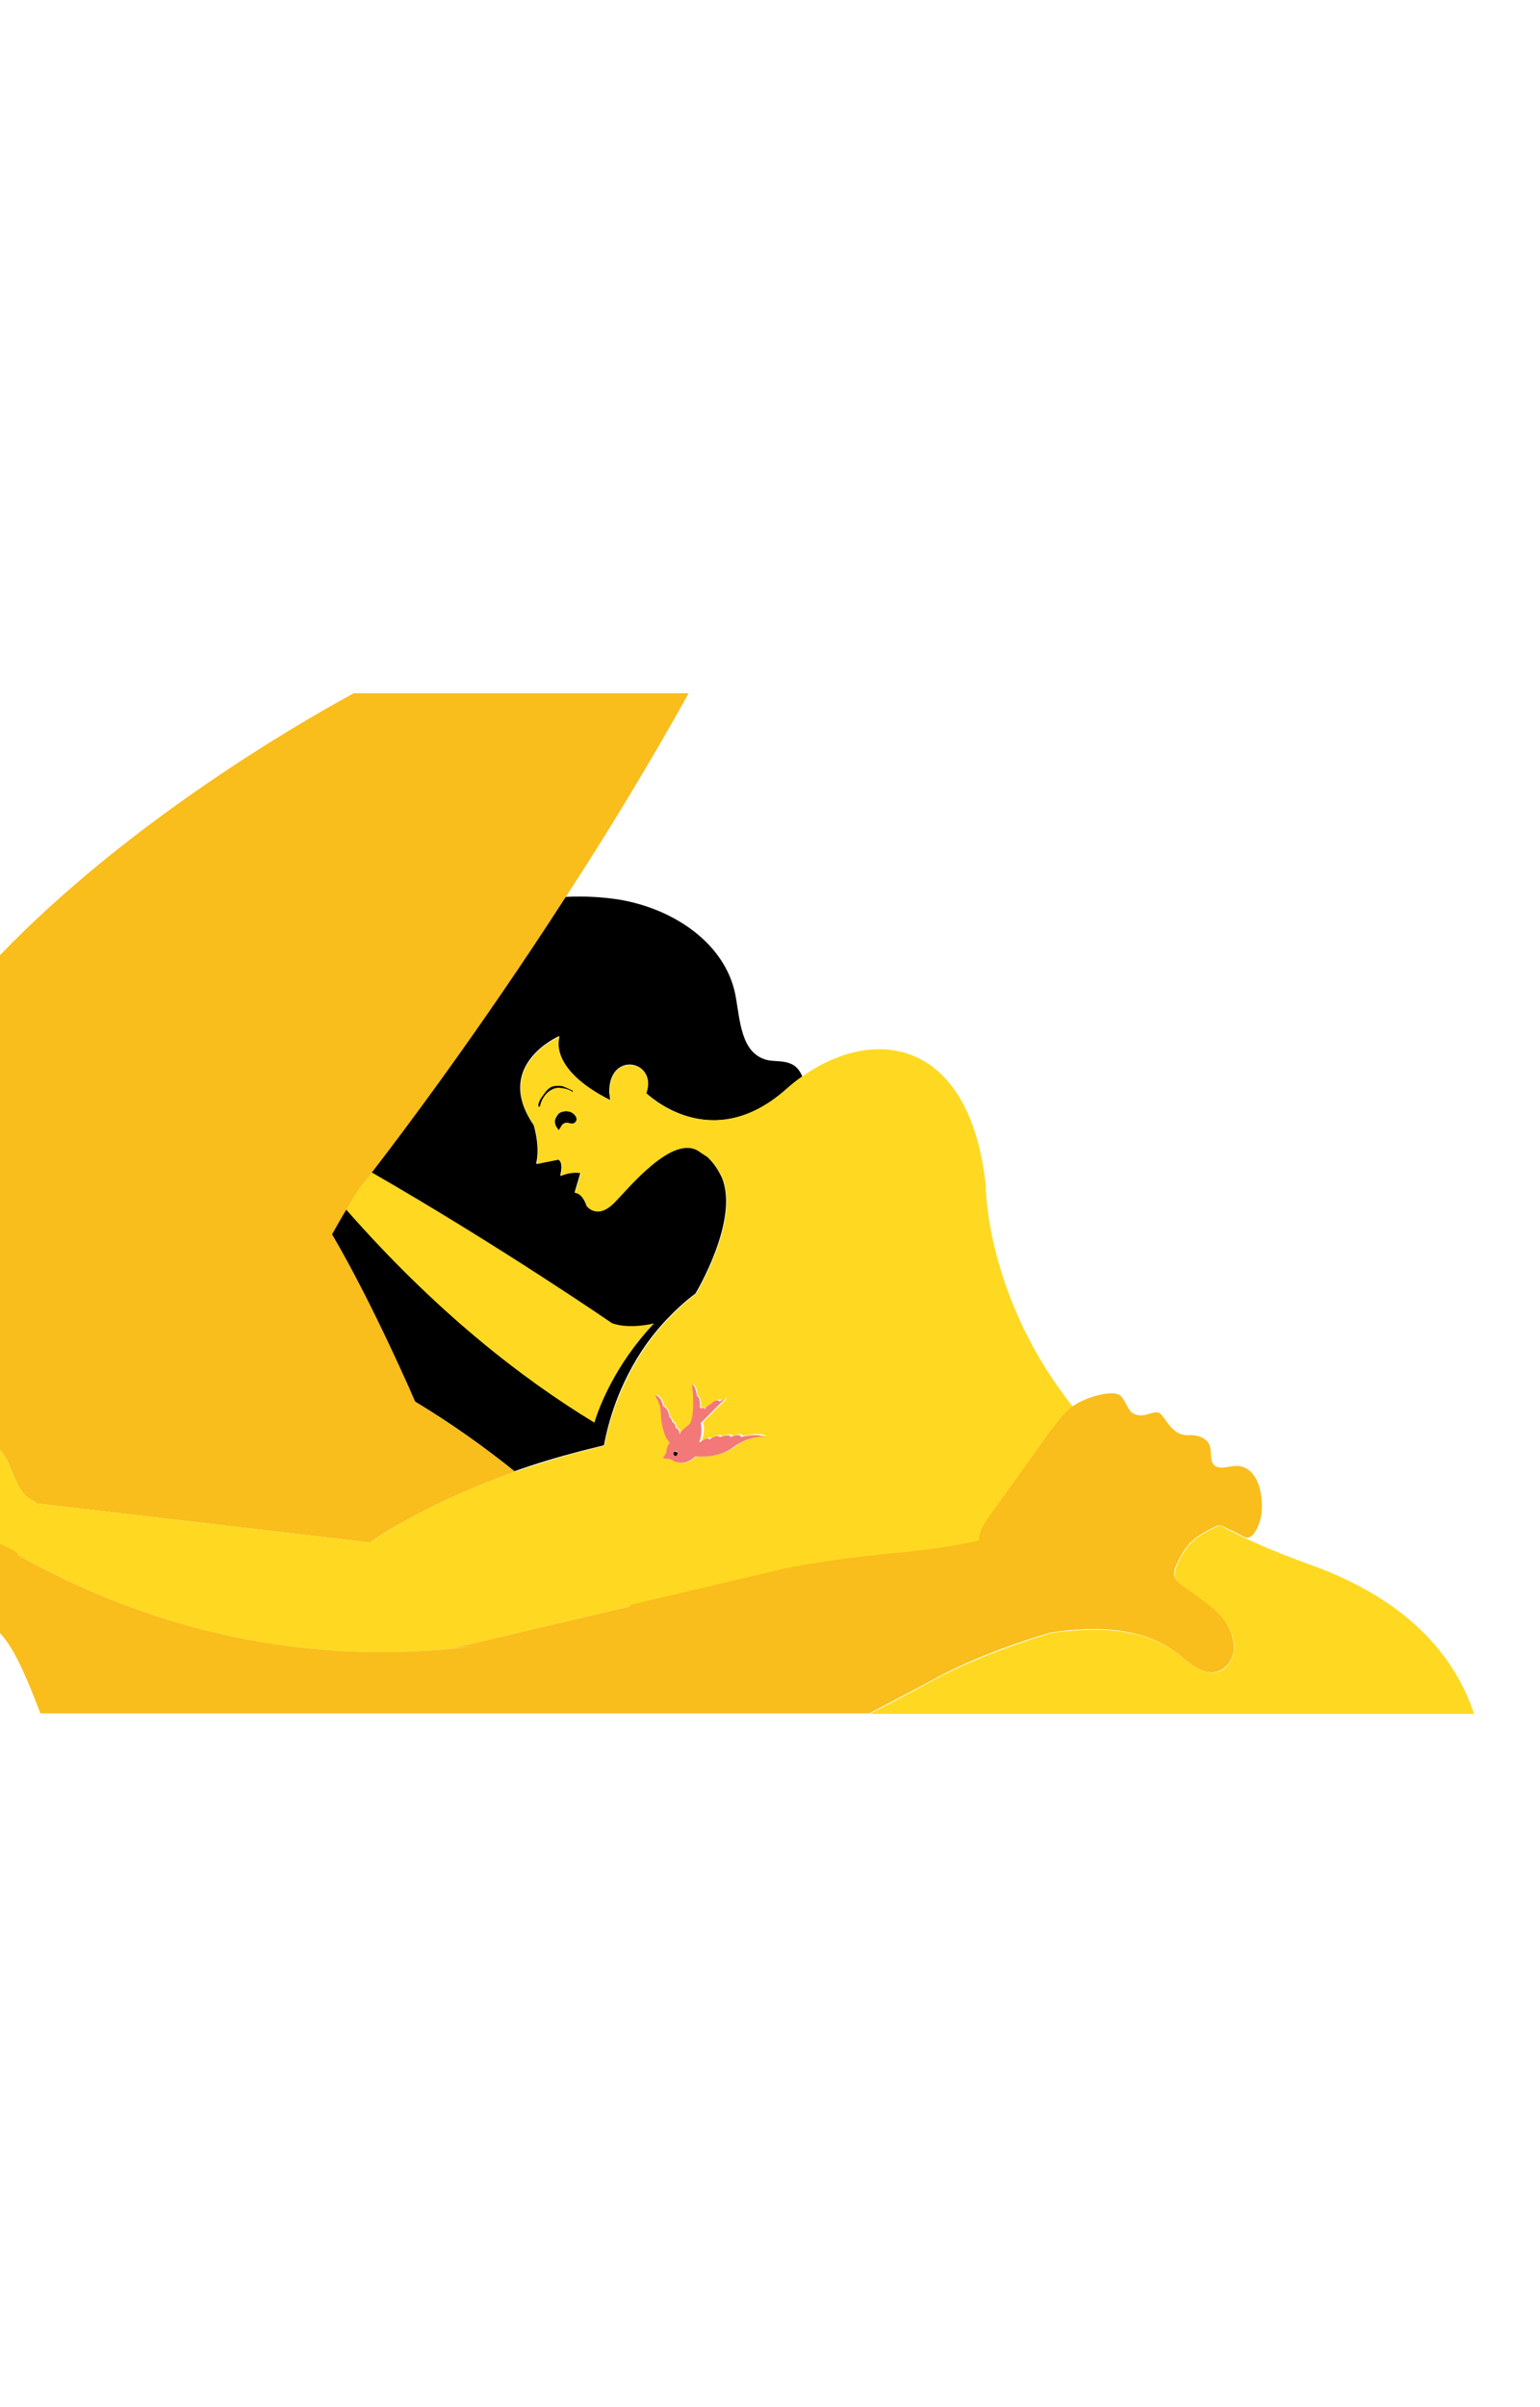 <?xml version="1.0" encoding="utf-8"?>
<!-- Generator: Adobe Illustrator 18.1.1, SVG Export Plug-In . SVG Version: 6.00 Build 0)  -->
<svg version="1.1" id="Layer_1" xmlns="http://www.w3.org/2000/svg" xmlns:xlink="http://www.w3.org/1999/xlink" x="0px" y="0px"
	 viewBox="0 0 320 500" enable-background="new 0 0 320 500" xml:space="preserve">
<g>
	<path id="hair" d="M163.3,226.3c1.1-1,2.3-1.9,3.4-2.7c-0.5-1.3-1.4-2.4-2.8-2.8c-1.4-0.5-3-0.3-4.4-0.6c-5.6-1.3-5.7-8.3-6.7-13.6
		c-2.1-10.5-12.5-17.7-23.9-19.7c-3.7-0.6-7.5-0.8-11.4-0.6c-18.1,27.9-34.1,49.2-40.2,57.1l-5.4,7.7c-1.1,1.8-2.1,3.6-3,5.2
		c8.6,14.6,17.3,34.8,17.3,34.8c7.8,4.7,14.6,9.6,20.7,14.5c4.2-1.5,8.8-2.9,13.8-4.2c1.6-0.4,3.2-0.8,4.8-1.2c0,0,0.2-1.2,0.7-3.2
		c1.2-4.9,4.4-14.5,12.2-22.8c1.8-1.9,3.8-3.8,6.1-5.5c0,0,9.2-15.2,5.5-24.1c-0.1-0.2-0.2-0.4-0.3-0.6c-0.8-1.6-1.7-2.7-2.7-3.7
		c-1.1-0.7-1.8-1.2-1.8-1.2c-5.6-3.8-14.7,7.6-17.7,10.7c-3.5,3.5-5.6,0.7-5.6,0.7c-1-2.9-2.5-2.8-2.5-2.8l1.2-4.1
		c-2.2-0.5-4.2,0.6-4.2,0.6c0.8-3.1-0.5-3.4-0.5-3.4l-4.5,0.9c0.9-3.5-0.5-8-0.5-8c-8.6-12.5,5.3-18.5,5.3-18.5s-2.7,6.6,10.6,13.3
		c-0.1-0.5-0.1-1-0.2-1.5c-0.2-8.9,10.2-6.7,7.6,0C134.4,227.1,147.6,240.2,163.3,226.3z"/>
	<path id="arm" fill="#FFD921" d="M123.5,295.5c0.9-2.9,4.1-11.8,12.4-20.6c-5.9,1.3-8.8-0.1-8.8-0.1s-22.8-15.7-49.9-31.3
		c-1.7,2.2-2.6,3.3-2.6,3.3c-1,1.5-1.9,2.9-2.8,4.3C90.4,272.3,108.2,286.2,123.5,295.5z"/>
	<path id="woman_bum" fill="#FFD921" d="M271.7,324.8c-6.7-2.4-12.7-5-18.1-7.9c-0.2-0.1-0.3-0.1-0.3,0c-4.8,2.2-6.7,3.6-8.7,8.2
		c-0.3,0.7-0.6,1.5-0.5,2.3c0.2,0.8,0.9,1.4,1.6,2c4.4,3.4,10,6.3,10.7,11.8c0.3,2-0.5,4.5-2.4,5.7c-3.2,1.7-6.4-1-8.9-3.1
		c-6.9-5.6-16.9-6-26.7-4.6c-4.6,1.4-15.3,4.9-23.9,9.5c-4.8,2.6-9.4,5.1-13.8,7.3h125.6C301.6,341.9,290.1,331.3,271.7,324.8z"/>
	<path id="man_leg" fill="#F9BD1C" d="M74.7,246.8c0,0,0.9-1.2,2.6-3.3c6.1-7.9,22.2-29.2,40.2-57.1c8.4-12.9,17.2-27.3,25.6-42.4
		H73.5c-13.4,7.3-47.4,27.3-73.5,54.4v98.1v4.6c0.8,1,1.5,2.2,2,3.4c1.3,2.9,2.2,6,4.8,7.2c0.3,0.1,0.6,0.4,0.9,0.6l69.2,8.1
		c0,0,2.1-1.6,6.2-3.9c5-2.9,13-6.9,23.9-10.8c-6.1-4.9-12.9-9.8-20.7-14.5c0,0-8.7-20.2-17.3-34.8c0.9-1.6,1.9-3.4,3-5.2
		C72.8,249.8,73.7,248.3,74.7,246.8z"/>
	<path id="eye" d="M119.6,231.8c-0.5-0.7-1.2-1-2-1c-0.3,0-0.7,0.1-1,0.2c-0.6,0.2-0.9,0.8-1.2,1.4c-0.2,0.5-0.1,1,0.1,1.5l0.6,0.9
		l0.5-0.8c0.2-0.5,0.7-0.8,1.3-0.8c0.1,0,0.2,0.1,0.3,0.1h0.1c0.1,0,0.2,0.1,0.5,0.1h0.1c0.3,0,0.7-0.2,0.8-0.5
		C119.9,232.6,119.8,232.1,119.6,231.8z M119.2,232.6c0-0.1,0.1-0.2,0-0.3C119.3,232.4,119.2,232.5,119.2,232.6z M119.2,232.2
		C119.2,232.2,119.2,232.3,119.2,232.2C119.2,232.3,119.2,232.2,119.2,232.2z"/>
	<path id="woman_body" fill="#FFD921" d="M204.8,245.9c-3.4-29.9-22.8-33.1-38.1-22.3c-1.2,0.8-2.3,1.7-3.4,2.7
		c-15.8,13.9-29,0.8-29,0.8c2.5-6.7-7.9-8.9-7.6,0c0,0.5,0.1,1,0.2,1.5c-13.3-6.7-10.6-13.3-10.6-13.3s-13.9,6-5.3,18.5
		c0,0,1.4,4.5,0.5,8l4.5-0.9c0,0,1.3,0.2,0.5,3.4c0,0,2-1,4.2-0.6l-1.2,4.1c0,0,1.5-0.1,2.5,2.8c0,0,2.1,2.8,5.6-0.7
		c3-3,12.2-14.5,17.7-10.7c0,0,0.7,0.5,1.8,1.2c1,0.9,1.9,2.1,2.7,3.7c0.1,0.2,0.2,0.4,0.3,0.6c3.7,8.9-5.5,24.1-5.5,24.1
		c-2.3,1.7-4.3,3.6-6.1,5.5c-7.8,8.4-11,18-12.2,22.8c-0.5,2-0.7,3.2-0.7,3.2c-1.6,0.4-3.2,0.8-4.8,1.2c-5,1.3-9.6,2.8-13.8,4.2
		c-10.9,3.9-19,7.9-23.9,10.8c-4.1,2.4-6.2,3.9-6.2,3.9l-69.2-8.1c-0.3-0.3-0.7-0.5-0.9-0.6c-2.5-1.2-3.5-4.3-4.8-7.2
		c-0.6-1.3-1.2-2.5-2-3.4v4.2v14.1v0.9v0.6c1.3,0.5,2.5,1.1,3.8,2L3.7,323c34.2,19.2,66.3,21.7,89.8,19.5l37.3-8.8
		c0.4-0.2,0.5-0.2,0.5-0.2l0.2,0.1l1.6-0.4l30.6-7.2c0,0,8.9-1.9,21.4-3c5.8-0.5,12.6-1.5,18.5-2.7c0.1-0.7,0.2-1.4,0.4-2
		c0.5-1.3,1.4-2.5,2.2-3.7c4.1-5.7,8.1-11.4,12.2-17c1.4-1.9,2.8-3.8,4.7-5.2C204.6,269.3,204.8,245.9,204.8,245.9z M119.7,232.9
		c-0.1,0.2-0.5,0.5-0.8,0.5h-0.1c-0.2,0-0.3-0.1-0.5-0.1h-0.1c-0.1,0-0.2-0.1-0.3-0.1c-0.6,0-1,0.3-1.3,0.8l-0.5,0.8l-0.6-0.9
		c-0.2-0.5-0.3-1-0.1-1.5c0.2-0.6,0.6-1.2,1.2-1.4c0.3-0.1,0.7-0.2,1-0.2c0.8,0,1.5,0.3,2,1C119.8,232.1,119.9,232.6,119.7,232.9z
		 M152.7,300.5c0,0-2.7,2.4-8,2c-2.1,2.1-4,1.3-4.8,0.8c-0.2-0.1-0.4-0.2-0.4-0.2s-0.9-0.1-1.6-0.2c0.3-0.2,0.8-1.3,0.8-1.3
		s-0.1-1,0.7-1.9c-0.7-0.7-1.1-1.8-1.4-2.8c-0.5-1.8-0.5-3.6-0.5-3.6s0.1-1.4-1.2-3.6c1.4,0.2,1.7,2.3,1.7,2.3s0.9,0.2,1.3,2.2
		c0.2,0.3,0.4,0.5,0.5,0.7c0.1,0.3,0.1,0.4,0.1,0.4s0.7,0.1,0.7,1.2c0.8,0.1,0.8,1.3,0.8,1.3s0.2-0.7,2.1-2.1
		c0.8-1.3,0.8-4.2,0.7-6.1c-0.1-1.2-0.2-2.1-0.2-2.1s0.5,0.1,0.8,1.3c0.1,0.3,0.1,0.6,0.2,1c0.9,0.7,0.6,2.5,0.6,2.5
		s0.5-0.1,0.3,0.2c0.6-0.5,0.7,0.1,0.7,0.1s0.4-0.6,1.6-1.3c0.1-0.1,0.2-0.1,0.3-0.2c1.3-0.8,1.5-0.2,1.5-0.2l1.2-0.6l-5.1,5.1
		c0.5,2.2-0.3,3.9-0.3,3.9l0.1,0.1c0,0,1.6-1.3,2-0.6c1.9-1.2,2.2-0.5,2.2-0.5s2.2-0.8,2.2,0c2.1-0.9,2.2,0,2.2,0s3.4-0.9,4.8,0
		C156.2,297.9,152.7,300.5,152.7,300.5z"/>
	<path fill="#F9BD1C" d="M130.8,333.7l-37.3,8.8c1.9-0.2,3.8-0.4,5.6-0.6c-1.8,0.2-3.7,0.5-5.6,0.6c-23.5,2.2-55.6-0.3-89.8-19.5
		l0.1-0.3c-1.2-0.8-2.4-1.4-3.8-2v18.5c2.8,3,5.2,8.3,8.4,16.7h27.9h15.9h93.3h25.9h1.6h7.6c4.4-2.3,9-4.7,13.8-7.3
		c8.6-4.7,19.4-8.2,23.9-9.5c9.7-1.5,19.8-1,26.7,4.6c2.5,2.1,5.7,4.9,8.9,3.1c2-1.2,2.8-3.7,2.4-5.7c-0.7-5.6-6.3-8.5-10.7-11.8
		c-0.7-0.6-1.4-1.2-1.6-2c-0.1-0.8,0.1-1.6,0.5-2.3c2-4.6,3.9-6,8.7-8.2c0,0,0.2,0,0.3,0c1.1,0.4,4.6,2.2,5.2,2.5
		c2,0.7,3.4-3.5,3.5-5.6c0.2-4.2-1.2-9.4-5.6-9.2c-1.4,0.1-3,0.7-4.1,0c-1.3-0.9-0.6-3-1.2-4.4c-0.7-1.5-2.5-2.1-4.3-2
		c-3.6,0.2-4.8-3.8-6.1-4.6c-1.4-0.7-3.2,1.4-5.6,0c-1-0.6-1.6-3.2-2.8-3.8c-2-1-7.3,0.8-9.3,2.2c-0.1,0.1-0.2,0.1-0.3,0.2
		c-1.9,1.4-3.2,3.4-4.7,5.2c-4.1,5.7-8.1,11.4-12.2,17c-0.8,1.2-1.7,2.4-2.2,3.7c-0.2,0.7-0.4,1.4-0.4,2c-5.9,1.3-12.7,2.2-18.5,2.7
		c-12.5,1.2-21.4,3-21.4,3l-30.6,7.2c0,0,0,0,0,0l-1.6,0.4v0L130.8,333.7"/>
	<path id="bird_body" fill="#F37979" d="M148,291.4c-1.2,0.7-1.6,1.3-1.6,1.3s-0.1-0.6-0.7-0.1c0.1-0.3-0.3-0.2-0.3-0.2
		s0.3-1.9-0.6-2.5c0-0.4-0.1-0.7-0.2-1c0,0,0,0,0,0c-0.3-1.3-0.8-1.3-0.8-1.3s0.1,0.9,0.2,2.1l0,0c0.1,2,0.1,4.8-0.7,6.1
		c-1.9,1.4-2.1,2.1-2.1,2.1s0-1.2-0.8-1.3c0-1-0.7-1.2-0.7-1.2s0-0.1-0.1-0.4l0,0c-0.1-0.2-0.2-0.4-0.5-0.7c-0.3-2-1.3-2.2-1.3-2.2
		s-0.3-2.1-1.7-2.3c1.3,2.2,1.2,3.6,1.2,3.6s0,1.7,0.5,3.5l0,0c0.3,1.1,0.7,2.1,1.4,2.8c-0.8,0.8-0.7,1.9-0.7,1.9s-0.5,1-0.8,1.3
		c0.7,0.1,1.6,0.2,1.6,0.2s0.2,0.1,0.4,0.2l0,0c0.8,0.5,2.8,1.2,4.8-0.8c5.3,0.5,8-2,8-2s3.5-2.5,6.3-2c-1.4-0.9-4.8,0-4.8,0
		s-0.1-0.9-2.2,0c0-0.8-2.2,0-2.2,0s-0.3-0.7-2.2,0.5c-0.3-0.7-2,0.6-2,0.6l-0.1-0.1c0,0,0.8-1.7,0.3-3.9l5.1-5.1l-1.2,0.6
		c0,0-0.2-0.6-1.5,0.2C148.2,291.2,148.1,291.3,148,291.4 M140.8,302c0,0-0.1,0.1-0.1,0.1c0,0.1-0.1,0.2-0.2,0.2c0,0,0,0,0,0
		c-0.1,0-0.2,0-0.3-0.1c-0.1-0.1-0.2-0.5-0.1-0.6c0.1-0.2,0.3-0.2,0.6-0.1C140.8,301.7,140.8,301.9,140.8,302"/>
	<path id="bird_eye" d="M140.6,301.6c-0.2-0.1-0.5-0.1-0.6,0.1c-0.1,0.1,0,0.5,0.1,0.6c0.1,0.1,0.3,0.1,0.4,0.1l0,0
		c0.1,0,0.1-0.1,0.2-0.2c0,0,0-0.1,0-0.1c0,0,0,0,0,0C140.9,301.9,140.8,301.7,140.6,301.6z"/>
	<path id="eyebrow" d="M116.7,226c0.8,0.1,1.6,0.3,2.3,0.8c0.1-0.1,0-0.3-0.1-0.3c-0.7-0.3-1.4-0.7-2.1-0.9
		c-0.8-0.1-1.6-0.1-2.3,0.2c-0.9,0.5-1.4,1.4-2,2.2c-0.2,0.3-0.5,0.8-0.6,1.3c0,0.1-0.1,0.3,0,0.5c0,0.1,0.2,0.1,0.3,0
		c0.2-1,0.7-2,1.4-2.7c0.1-0.1,0.3-0.3,0.6-0.5C114.9,226.1,115.8,225.8,116.7,226z"/>
</g>
</svg>
